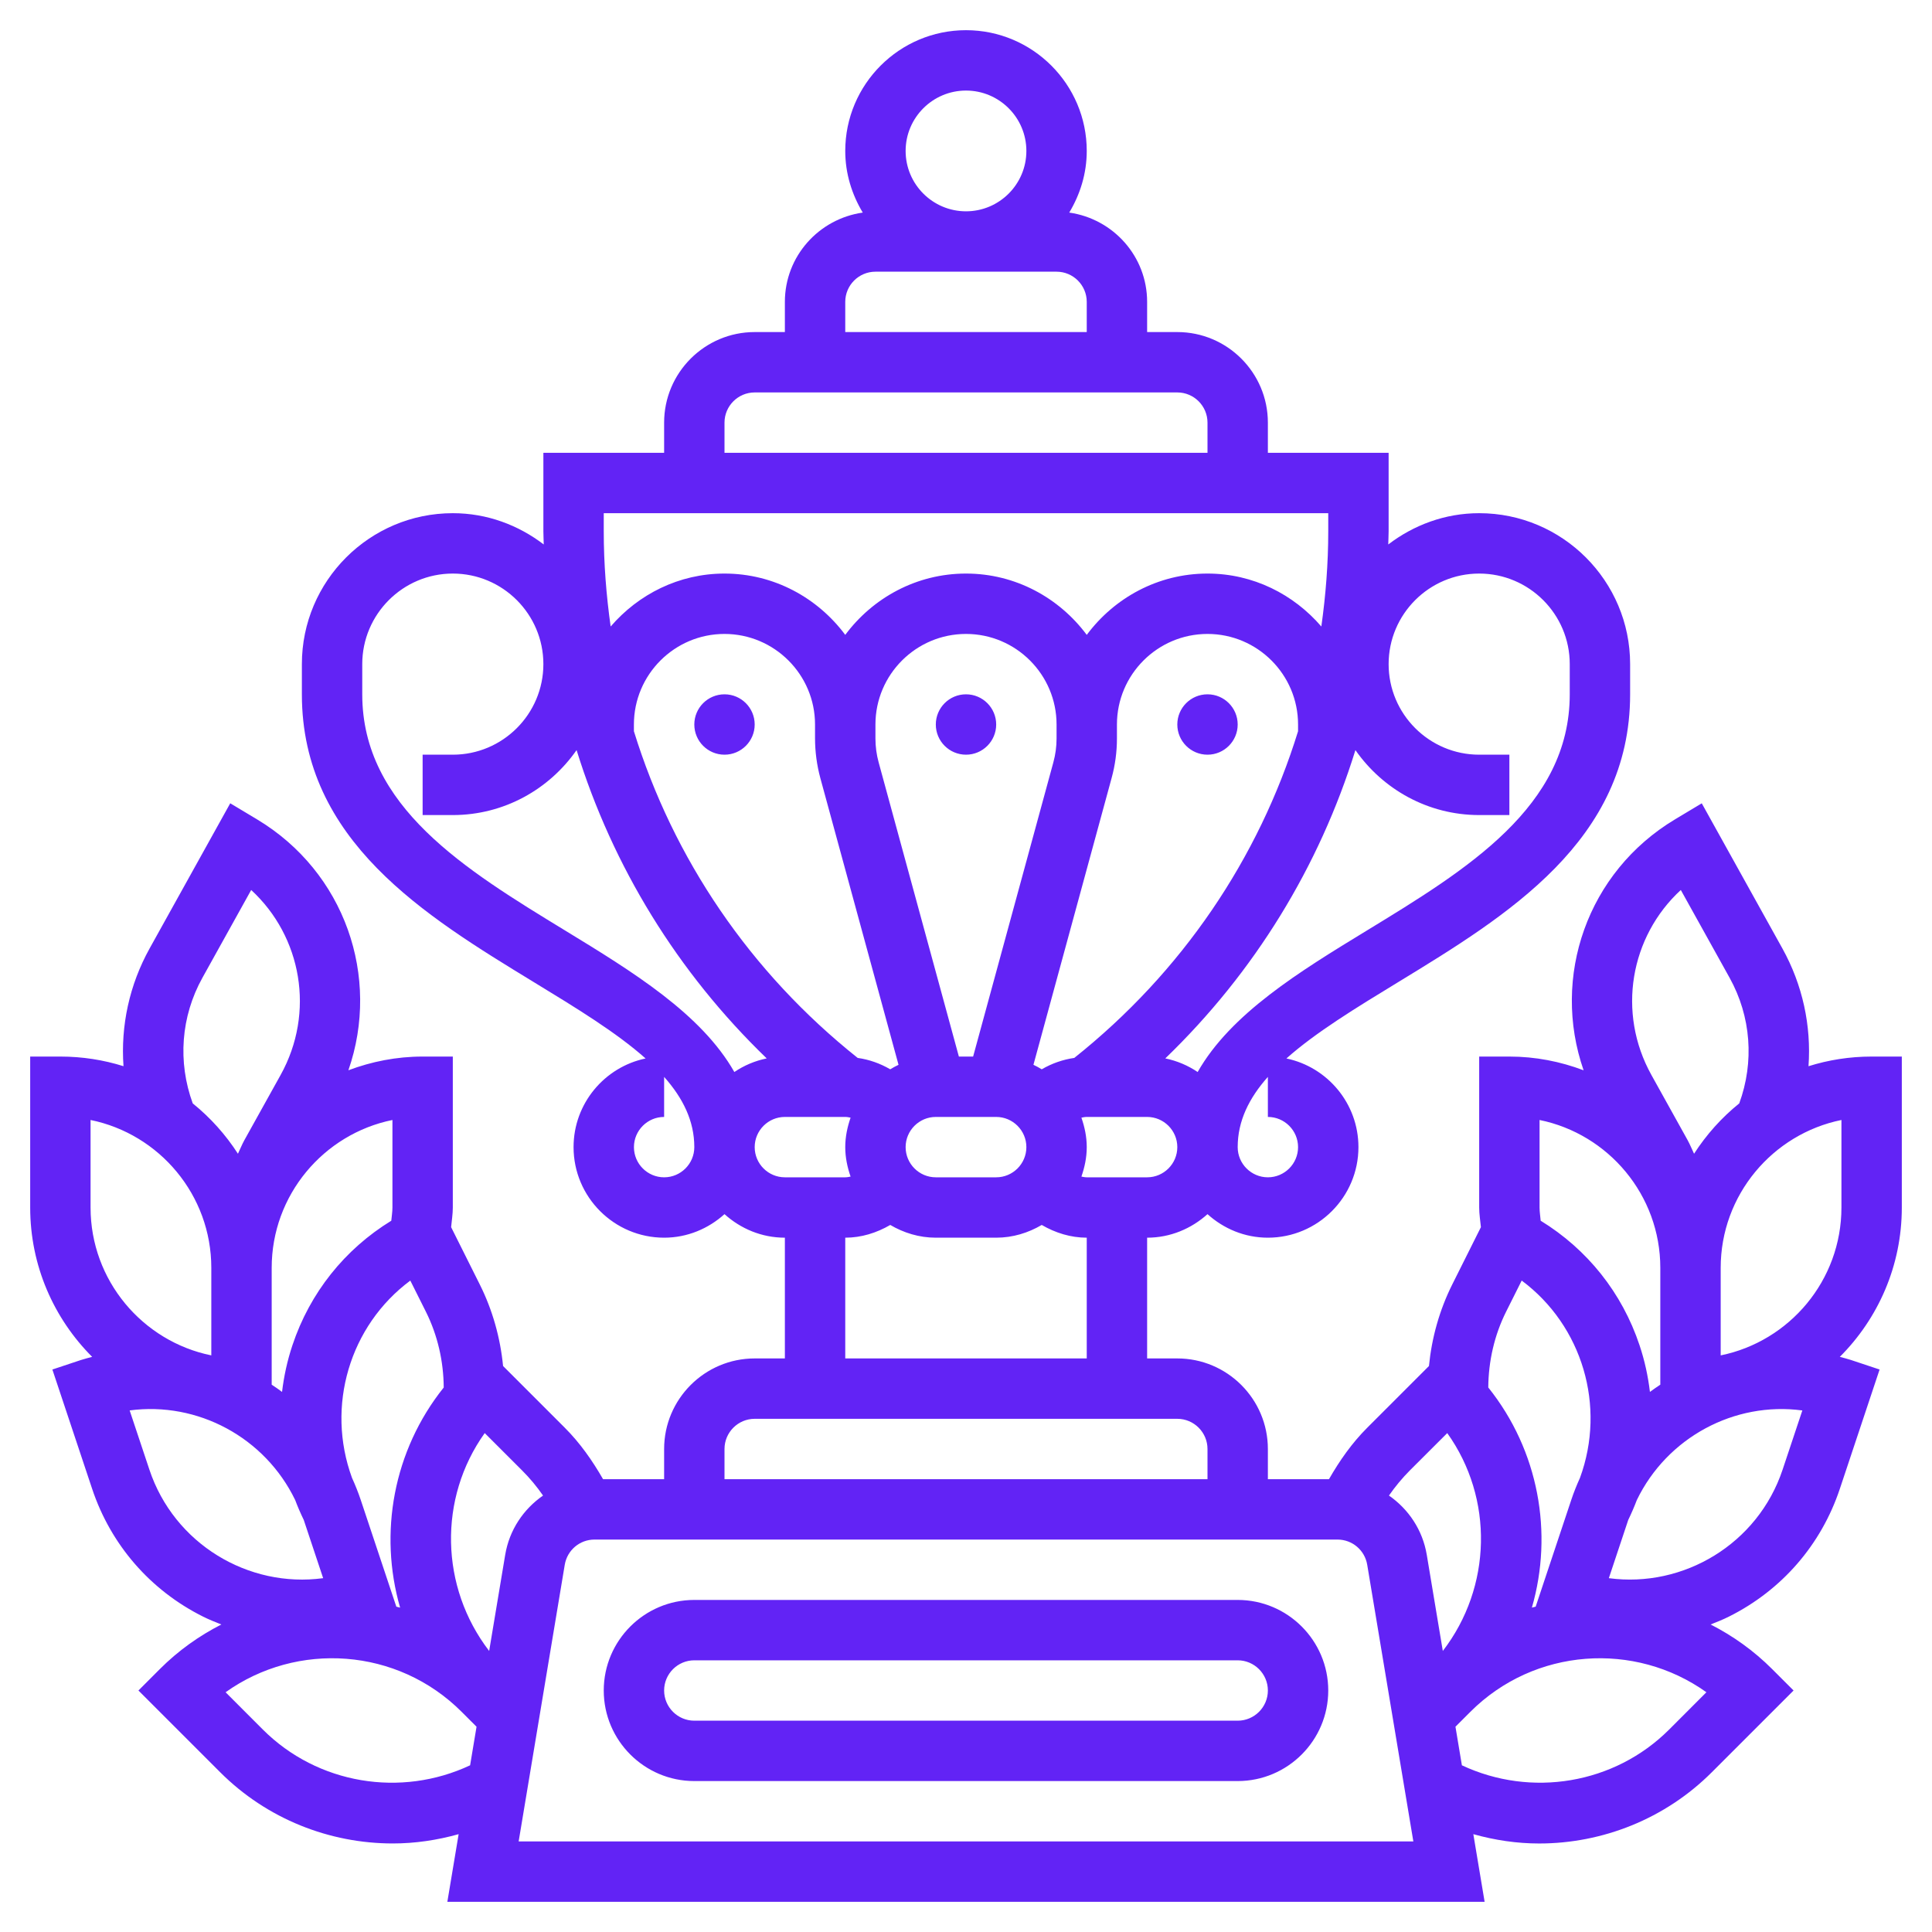 <?xml version="1.0"?>
<svg xmlns="http://www.w3.org/2000/svg" xmlns:xlink="http://www.w3.org/1999/xlink" version="1.1" width="90" height="90" x="0" y="0" viewBox="0 0 64 64" style="enable-background:new 0 0 512 512" xml:space="preserve"><g><linearGradient xmlns="http://www.w3.org/2000/svg" id="SVGID_1_" gradientUnits="userSpaceOnUse" x1="32" x2="32" y1="63" y2="1"><stop stop-opacity="1" stop-color="#6223f5" offset="0"/><stop stop-opacity="1" stop-color="#6223f5" offset="1"/></linearGradient><path xmlns="http://www.w3.org/2000/svg" d="m41 53h-18c-1.654 0-3 1.346-3 3s1.346 3 3 3h18c1.654 0 3-1.346 3-3s-1.346-3-3-3zm0 4h-18c-.551 0-1-.449-1-1s.449-1 1-1h18c.551 0 1 .449 1 1s-.449 1-1 1zm-16-33c0 .552-.448 1-1 1s-1-.448-1-1 .448-1 1-1 1 .448 1 1zm8 0c0 .552-.448 1-1 1s-1-.448-1-1 .448-1 1-1 1 .448 1 1zm8 0c0 .552-.448 1-1 1s-1-.448-1-1 .448-1 1-1 1 .448 1 1zm18.909 11.32c.095-1.34-.193-2.691-.866-3.903l-2.67-4.806-.887.532c-2.908 1.745-4.102 5.219-3.027 8.312-.767-.29-1.593-.455-2.459-.455h-1v5c0 .218.036.433.057.651l-.951 1.902c-.423.847-.678 1.764-.77 2.698l-2.042 2.042c-.509.508-.917 1.091-1.27 1.707h-2.024v-1c0-1.654-1.346-3-3-3h-1v-4c.771 0 1.468-.301 2-.78.532.48 1.229.78 2 .78 1.654 0 3-1.346 3-3 0-1.444-1.025-2.652-2.386-2.937.972-.864 2.292-1.669 3.708-2.532 3.599-2.195 7.678-4.682 7.678-9.531v-1c0-2.757-2.243-5-5-5-1.136 0-2.172.395-3.012 1.036.002-.146.012-.291.012-.438v-2.598h-4v-1c0-1.654-1.346-3-3-3h-1v-1c0-1.51-1.125-2.751-2.58-2.958.36-.6.58-1.293.58-2.042 0-2.206-1.794-4-4-4s-4 1.794-4 4c0 .749.22 1.442.58 2.042-1.455.207-2.58 1.448-2.58 2.958v1h-1c-1.654 0-3 1.346-3 3v1h-4v2.598c0 .147.01.291.012.438-.84-.641-1.876-1.036-3.012-1.036-2.757 0-5 2.243-5 5v1c0 4.849 4.079 7.336 7.678 9.531 1.416.863 2.736 1.668 3.708 2.532-1.361.285-2.386 1.493-2.386 2.937 0 1.654 1.346 3 3 3 .771 0 1.468-.301 2-.78.532.48 1.229.78 2 .78v4h-1c-1.654 0-3 1.346-3 3v1h-2.023c-.354-.616-.761-1.199-1.27-1.707l-2.042-2.042c-.092-.934-.347-1.851-.77-2.698l-.951-1.902c.02-.218.056-.433.056-.651v-5h-1c-.866 0-1.692.166-2.459.454 1.075-3.092-.118-6.567-3.027-8.312l-.887-.532-2.67 4.807c-.673 1.212-.961 2.562-.866 3.902-.66-.207-1.363-.319-2.091-.319h-1v5c0 1.93.785 3.68 2.053 4.948-.123.034-.247.063-.369.103l-.949.316 1.316 3.949c.619 1.856 1.923 3.36 3.673 4.235.199.1.404.181.609.262-.736.375-1.427.865-2.041 1.48l-.706.707 2.707 2.707c1.551 1.551 3.626 2.36 5.72 2.36.732 0 1.465-.108 2.18-.308l-.374 2.241h34.361l-.374-2.241c.715.201 1.448.309 2.18.309 2.094 0 4.17-.81 5.72-2.36l2.708-2.708-.707-.707c-.614-.615-1.305-1.105-2.041-1.48.205-.081.41-.162.609-.262 1.75-.875 3.055-2.379 3.673-4.235l1.316-3.949-.949-.316c-.122-.041-.246-.069-.369-.103 1.269-1.268 2.054-3.018 2.054-4.948v-5h-1c-.728 0-1.431.112-2.091.32zm-4.23-5.838 1.615 2.906c.714 1.286.823 2.79.321 4.163-.584.471-1.089 1.035-1.497 1.668-.073-.151-.134-.307-.215-.453l-1.197-2.154c-1.152-2.073-.701-4.587.973-6.13zm-4.679 7.619c2.279.464 4 2.485 4 4.899v3.869c-.118.076-.231.158-.344.24-.062-.52-.174-1.038-.344-1.546-.579-1.738-1.732-3.179-3.275-4.125-.012-.146-.037-.291-.037-.438zm1.051 12.583-1.18 3.539c-.041.011-.084.018-.125.03.712-2.463.23-5.199-1.445-7.291.006-.868.201-1.732.593-2.515l.514-1.027c2.009 1.494 2.802 4.161 1.931 6.536-.107.236-.205.478-.288.728zm-4.109-2.211c1.543 2.159 1.482 5.101-.147 7.217l-.531-3.183c-.138-.828-.608-1.517-1.253-1.965.206-.296.437-.576.695-.835zm-9.942-8.473h-2c-.065 0-.12-.013-.177-.024.107-.308.177-.633.177-.976s-.07-.668-.177-.976c.057-.011.112-.024.177-.024h2c.551 0 1 .449 1 1s-.449 1-1 1zm5-14.777c-1.304 4.222-3.85 7.985-7.413 10.822-.382.055-.745.183-1.078.377-.09-.053-.179-.106-.275-.149l2.588-9.493c.118-.428.178-.871.178-1.316v-.464c0-1.654 1.346-3 3-3s3 1.346 3 3zm-8 .241c0 .267-.036.532-.106.789l-2.658 9.747h-.472l-2.658-9.747c-.07-.256-.106-.522-.106-.789v-.464c0-1.654 1.346-3 3-3s3 1.346 3 3zm-7.824 1.316 2.589 9.493c-.095.043-.185.096-.275.149-.333-.194-.695-.323-1.078-.377-3.563-2.837-6.109-6.6-7.413-10.822v-.223c0-1.654 1.346-3 3-3s3 1.346 3 3v.464c.001.445.061.888.177 1.316zm2.824 12.22c0-.551.449-1 1-1h2c.551 0 1 .449 1 1s-.449 1-1 1h-2c-.551 0-1-.449-1-1zm13 0c0 .551-.449 1-1 1s-1-.449-1-1c0-.866.375-1.623 1-2.327v1.327c.551 0 1 .449 1 1zm6-11h1v-2h-1c-1.654 0-3-1.346-3-3s1.346-3 3-3 3 1.346 3 3v1c0 3.726-3.416 5.809-6.72 7.824-2.231 1.36-4.51 2.757-5.606 4.688-.319-.215-.682-.371-1.072-.451 2.956-2.851 5.102-6.356 6.298-10.213.905 1.297 2.402 2.152 4.1 2.152zm-17-24c1.103 0 2 .897 2 2s-.897 2-2 2-2-.897-2-2 .897-2 2-2zm-4 7c0-.551.449-1 1-1h6c.551 0 1 .449 1 1v1h-8zm-4 4c0-.551.449-1 1-1h14c.551 0 1 .449 1 1v1h-16zm-4 3h24v.598c0 1.067-.083 2.119-.229 3.156-.917-1.065-2.259-1.754-3.771-1.754-1.641 0-3.088.806-4 2.031-.912-1.225-2.359-2.031-4-2.031s-3.088.806-4 2.031c-.912-1.225-2.359-2.031-4-2.031-1.512 0-2.854.689-3.771 1.754-.146-1.037-.229-2.089-.229-3.156zm-1.28 13.824c-3.304-2.015-6.72-4.098-6.72-7.824v-1c0-1.654 1.346-3 3-3s3 1.346 3 3-1.346 3-3 3h-1v2h1c1.698 0 3.195-.855 4.1-2.152 1.196 3.857 3.342 7.361 6.298 10.213-.39.08-.753.235-1.072.451-1.097-1.931-3.376-3.328-5.606-4.688zm3.28 8.176c-.551 0-1-.449-1-1s.449-1 1-1v-1.327c.625.704 1 1.461 1 2.327 0 .551-.449 1-1 1zm3-1c0-.551.449-1 1-1h2c.065 0 .12.013.177.024-.107.308-.177.633-.177.976s.07.668.177.976c-.057.011-.112.024-.177.024h-2c-.551 0-1-.449-1-1zm3 3c.53 0 1.038-.158 1.491-.422.445.261.956.422 1.509.422h2c.553 0 1.064-.161 1.509-.422.453.264.961.422 1.491.422v4h-8zm-4 7c0-.551.449-1 1-1h14c.551 0 1 .449 1 1v1h-16zm-6.011 1.542c-.646.448-1.116 1.137-1.254 1.965l-.531 3.183c-1.628-2.116-1.69-5.058-.147-7.217l1.235 1.234c.26.259.491.538.697.835zm-4.86 3.681-1.18-3.539c-.083-.249-.181-.491-.288-.727-.871-2.376-.078-5.043 1.931-6.536l.514 1.027c.392.783.587 1.647.593 2.515-1.674 2.092-2.156 4.828-1.445 7.291-.042-.013-.084-.02-.125-.031zm-.129-13.223c0 .147-.025.292-.038.438-1.543.946-2.696 2.387-3.275 4.125-.17.508-.282 1.026-.344 1.546-.112-.083-.225-.164-.343-.24v-3.869c0-2.415 1.721-4.435 4-4.899zm-6.294-7.611 1.615-2.907c1.674 1.543 2.125 4.057.974 6.129l-1.198 2.155c-.081.146-.142.302-.215.453-.408-.633-.913-1.196-1.497-1.667-.502-1.374-.393-2.878.321-4.163zm-3.706 7.611v-2.899c2.279.464 4 2.484 4 4.899v2.899c-2.279-.464-4-2.484-4-4.899zm1.949 8.684-.654-1.962c2.257-.3 4.481.896 5.483 2.968.083.223.179.442.284.659l.643 1.93c-2.476.334-4.936-1.134-5.756-3.595zm3.758 8.609-1.234-1.235c2.371-1.693 5.693-1.478 7.82.649l.493.493-.213 1.278c-2.292 1.076-5.053.628-6.866-1.185zm8.474 3.707 1.527-9.164c.081-.484.496-.836.986-.836h24.611c.491 0 .906.352.986.836l1.528 9.164zm38.112-3.707c-1.814 1.813-4.575 2.26-6.866 1.185l-.213-1.278.493-.493c2.126-2.126 5.45-2.342 7.82-.649zm3.758-8.609c-.82 2.462-3.285 3.927-5.756 3.595l.643-1.93c.105-.217.2-.436.284-.658 1.003-2.073 3.231-3.27 5.483-2.968zm1.949-8.684c0 2.415-1.721 4.435-4 4.899v-2.899c0-2.415 1.721-4.435 4-4.899z" fill="url(#SVGID_1_)" data-original="url(#SVGID_1_)"/></g></svg>
